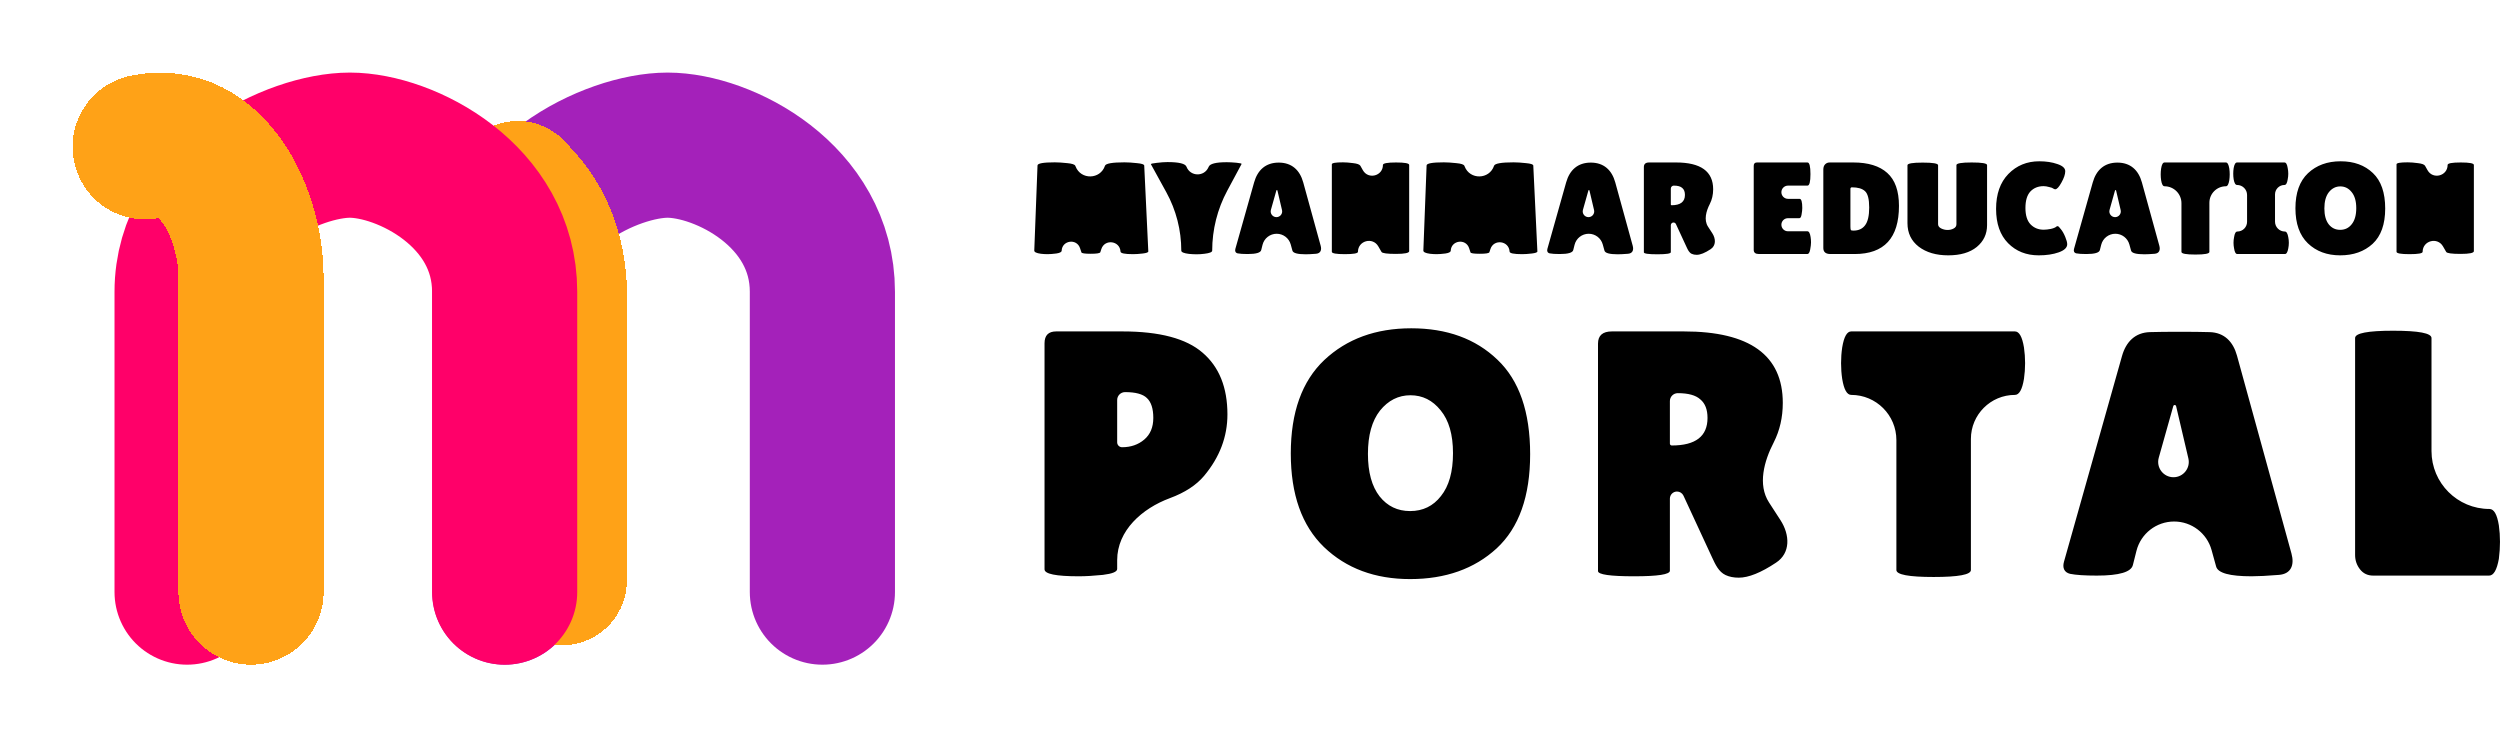 <svg width="155" height="46" viewBox="0 0 155 46" fill="none" xmlns="http://www.w3.org/2000/svg">
<path d="M70.25 15.758C69.731 15.758 69.472 15.704 69.472 15.596C69.433 14.922 68.491 14.8 68.283 15.442L68.22 15.636C68.197 15.701 67.999 15.734 67.625 15.734C67.252 15.734 67.059 15.704 67.048 15.645L66.962 15.386C66.757 14.767 65.847 14.896 65.823 15.547C65.817 15.628 65.706 15.685 65.49 15.717C65.274 15.745 65.094 15.758 64.948 15.758C64.808 15.758 64.671 15.75 64.536 15.734C64.256 15.696 64.119 15.628 64.125 15.531L64.326 10.259C64.326 10.13 64.682 10.065 65.394 10.065C65.604 10.065 65.861 10.081 66.164 10.114C66.467 10.141 66.636 10.197 66.671 10.284L66.684 10.315C67.01 11.165 68.22 11.139 68.509 10.276C68.561 10.135 68.964 10.065 69.716 10.065C69.932 10.065 70.189 10.081 70.487 10.114C70.79 10.141 70.942 10.192 70.942 10.268L71.195 15.588C71.195 15.647 71.082 15.69 70.854 15.717C70.626 15.745 70.425 15.758 70.25 15.758ZM74.938 10.341C75.014 10.151 75.387 10.057 76.058 10.057C76.227 10.057 76.425 10.068 76.653 10.089C76.886 10.111 76.994 10.138 76.977 10.17L76.093 11.817C75.478 12.961 75.156 14.24 75.156 15.539C75.156 15.631 74.996 15.696 74.675 15.734C74.512 15.755 74.352 15.766 74.194 15.766C74.037 15.766 73.879 15.758 73.722 15.742C73.401 15.704 73.24 15.636 73.24 15.539C73.24 14.273 72.921 13.027 72.311 11.918L71.359 10.187C71.336 10.154 71.455 10.124 71.718 10.097C71.98 10.065 72.202 10.049 72.383 10.049C73.1 10.049 73.494 10.146 73.564 10.341C73.8 10.952 74.657 10.973 74.923 10.374L74.938 10.341ZM80.953 15.766C80.445 15.766 80.171 15.69 80.13 15.539L80.025 15.156C79.916 14.764 79.56 14.493 79.154 14.493C78.74 14.493 78.379 14.774 78.278 15.175L78.197 15.498C78.162 15.666 77.882 15.75 77.356 15.75C77.076 15.75 76.869 15.736 76.735 15.709C76.595 15.675 76.554 15.566 76.593 15.427L77.755 11.309C77.972 10.537 78.48 10.081 79.281 10.081C80.083 10.081 80.588 10.538 80.801 11.311L81.882 15.237C81.956 15.508 81.871 15.711 81.592 15.734C81.323 15.755 81.11 15.766 80.953 15.766ZM78.796 13.011C78.732 13.238 78.903 13.463 79.139 13.463C79.368 13.463 79.538 13.249 79.485 13.026L79.2 11.81C79.197 11.795 79.183 11.784 79.167 11.784C79.152 11.784 79.139 11.794 79.135 11.809L78.796 13.011ZM87.369 15.572C87.369 15.685 87.095 15.742 86.547 15.742C85.998 15.742 85.701 15.701 85.654 15.62L85.454 15.274C85.108 14.675 84.193 14.921 84.193 15.612C84.193 15.709 83.922 15.758 83.379 15.758C82.843 15.758 82.574 15.709 82.574 15.612V10.187C82.574 10.105 82.805 10.065 83.265 10.065C83.446 10.065 83.656 10.081 83.895 10.114C84.14 10.141 84.289 10.195 84.342 10.276L84.497 10.552C84.832 11.15 85.742 10.912 85.742 10.227C85.742 10.124 86.013 10.073 86.555 10.073C87.098 10.073 87.369 10.124 87.369 10.227V15.572ZM94.373 15.758C93.854 15.758 93.594 15.704 93.594 15.596C93.556 14.922 92.614 14.8 92.406 15.442L92.343 15.636C92.32 15.701 92.121 15.734 91.748 15.734C91.375 15.734 91.182 15.704 91.17 15.645L91.085 15.386C90.88 14.767 89.97 14.896 89.945 15.547C89.94 15.628 89.829 15.685 89.613 15.717C89.397 15.745 89.216 15.758 89.07 15.758C88.93 15.758 88.793 15.75 88.659 15.734C88.379 15.696 88.242 15.628 88.248 15.531L88.449 10.259C88.449 10.13 88.805 10.065 89.517 10.065C89.727 10.065 89.983 10.081 90.287 10.114C90.59 10.141 90.759 10.197 90.794 10.284L90.806 10.315C91.132 11.165 92.343 11.139 92.632 10.276C92.684 10.135 93.087 10.065 93.839 10.065C94.055 10.065 94.312 10.081 94.609 10.114C94.913 10.141 95.064 10.192 95.064 10.268L95.318 15.588C95.318 15.647 95.204 15.69 94.977 15.717C94.749 15.745 94.548 15.758 94.373 15.758ZM100.299 15.766C99.791 15.766 99.517 15.69 99.477 15.539L99.371 15.156C99.263 14.764 98.906 14.493 98.5 14.493C98.086 14.493 97.725 14.774 97.624 15.175L97.543 15.498C97.508 15.666 97.228 15.75 96.703 15.75C96.423 15.75 96.216 15.736 96.081 15.709C95.941 15.675 95.9 15.566 95.939 15.427L97.101 11.309C97.319 10.537 97.826 10.081 98.628 10.081C99.43 10.081 99.934 10.538 100.147 11.311L101.228 15.237C101.303 15.508 101.217 15.711 100.938 15.734C100.669 15.755 100.457 15.766 100.299 15.766ZM98.142 13.011C98.079 13.238 98.249 13.463 98.485 13.463C98.714 13.463 98.884 13.249 98.832 13.026L98.546 11.81C98.543 11.795 98.529 11.784 98.513 11.784C98.498 11.784 98.485 11.794 98.481 11.809L98.142 13.011ZM103.591 15.636C103.591 15.723 103.314 15.766 102.76 15.766C102.2 15.766 101.92 15.726 101.92 15.645V10.357C101.92 10.168 102.028 10.073 102.244 10.073H103.915C105.449 10.073 106.216 10.627 106.216 11.736C106.216 12.071 106.146 12.376 106.006 12.652C105.781 13.088 105.629 13.637 105.895 14.049L106.163 14.461C106.384 14.803 106.4 15.227 106.059 15.45C105.709 15.682 105.42 15.799 105.193 15.799C105.075 15.799 104.973 15.778 104.886 15.738C104.727 15.663 104.648 15.491 104.574 15.332L103.907 13.891C103.88 13.833 103.821 13.795 103.757 13.795C103.665 13.795 103.591 13.87 103.591 13.961V15.636ZM103.775 11.508C103.674 11.508 103.591 11.591 103.591 11.692V12.681C103.591 12.705 103.611 12.725 103.635 12.725C104.189 12.725 104.466 12.511 104.466 12.084C104.466 11.89 104.411 11.746 104.3 11.654C104.195 11.557 104.02 11.508 103.775 11.508ZM111.574 12.328C111.685 12.328 111.741 12.517 111.741 12.895C111.741 13.009 111.726 13.144 111.697 13.301C111.673 13.452 111.627 13.528 111.557 13.528H110.851C110.627 13.528 110.446 13.709 110.446 13.933C110.446 14.157 110.627 14.339 110.851 14.339H112.056C112.155 14.339 112.222 14.458 112.257 14.696C112.274 14.798 112.283 14.909 112.283 15.028C112.283 15.142 112.266 15.29 112.231 15.474C112.196 15.658 112.137 15.75 112.056 15.75H109.063C108.841 15.75 108.731 15.666 108.731 15.498V10.284C108.731 10.143 108.798 10.073 108.932 10.073H112.064C112.187 10.073 112.248 10.314 112.248 10.795C112.248 11.271 112.187 11.508 112.064 11.508H110.855C110.629 11.508 110.446 11.692 110.446 11.918C110.446 12.144 110.629 12.328 110.855 12.328H111.574ZM113.046 15.377V10.511C113.046 10.376 113.081 10.27 113.151 10.195C113.227 10.114 113.323 10.073 113.44 10.073H114.901C115.828 10.073 116.531 10.289 117.01 10.722C117.494 11.154 117.736 11.835 117.736 12.765C117.736 14.755 116.82 15.75 114.988 15.75H113.492C113.195 15.75 113.046 15.626 113.046 15.377ZM114.813 11.614C114.765 11.614 114.726 11.653 114.726 11.701V14.039C114.726 14.152 114.735 14.225 114.752 14.258C114.77 14.285 114.822 14.298 114.91 14.298C115.23 14.298 115.472 14.187 115.636 13.966C115.805 13.744 115.89 13.376 115.89 12.863C115.89 12.344 115.802 12.006 115.627 11.849C115.458 11.692 115.187 11.614 114.813 11.614ZM121.299 10.235C121.299 10.127 121.614 10.073 122.244 10.073C122.88 10.073 123.198 10.127 123.198 10.235V13.958C123.198 14.509 122.985 14.961 122.559 15.312C122.133 15.658 121.544 15.831 120.791 15.831C120.045 15.831 119.435 15.653 118.963 15.296C118.496 14.934 118.263 14.447 118.263 13.836V10.243C118.263 10.135 118.578 10.081 119.208 10.081C119.844 10.081 120.161 10.135 120.161 10.243V13.901C120.161 14.009 120.223 14.095 120.345 14.16C120.474 14.225 120.608 14.258 120.748 14.258C120.888 14.258 121.013 14.228 121.124 14.168C121.241 14.109 121.299 14.02 121.299 13.901V10.235ZM126.435 10C126.86 10 127.234 10.057 127.555 10.17C127.881 10.278 128.045 10.427 128.045 10.616C128.045 10.806 127.966 11.041 127.808 11.322C127.657 11.598 127.528 11.736 127.423 11.736C127.347 11.736 127.289 11.668 127.218 11.643C127.175 11.628 127.121 11.613 127.056 11.598C126.922 11.56 126.805 11.541 126.706 11.541C126.368 11.541 126.093 11.652 125.883 11.873C125.679 12.095 125.577 12.436 125.577 12.895C125.577 13.349 125.682 13.687 125.892 13.909C126.108 14.131 126.379 14.242 126.706 14.242C126.84 14.242 126.989 14.225 127.152 14.193C127.321 14.155 127.441 14.104 127.511 14.039C127.523 14.028 127.546 14.023 127.581 14.023C127.616 14.023 127.68 14.085 127.773 14.209C127.873 14.328 127.963 14.488 128.045 14.688C128.126 14.882 128.167 15.034 128.167 15.142C128.167 15.352 127.992 15.52 127.642 15.645C127.292 15.769 126.878 15.831 126.4 15.831C125.63 15.831 124.997 15.58 124.501 15.077C124.005 14.574 123.757 13.866 123.757 12.952C123.757 12.033 124.011 11.311 124.518 10.787C125.032 10.262 125.67 10 126.435 10ZM132.949 15.766C132.442 15.766 132.168 15.69 132.127 15.539L132.021 15.156C131.913 14.764 131.557 14.493 131.151 14.493C130.737 14.493 130.376 14.774 130.275 15.175L130.193 15.498C130.158 15.666 129.878 15.75 129.353 15.75C129.073 15.75 128.866 15.736 128.732 15.709C128.592 15.675 128.55 15.566 128.59 15.427L129.751 11.309C129.969 10.537 130.477 10.081 131.278 10.081C132.08 10.081 132.585 10.538 132.798 11.311L133.879 15.237C133.953 15.508 133.868 15.711 133.588 15.734C133.32 15.755 133.107 15.766 132.949 15.766ZM130.793 13.011C130.729 13.238 130.9 13.463 131.135 13.463C131.365 13.463 131.534 13.249 131.482 13.026L131.197 11.81C131.193 11.795 131.18 11.784 131.164 11.784C131.149 11.784 131.135 11.794 131.131 11.809L130.793 13.011ZM136.982 15.62C136.982 15.728 136.693 15.782 136.116 15.782C135.538 15.782 135.25 15.728 135.25 15.62V12.599C135.25 12.019 134.78 11.549 134.2 11.549C134.1 11.549 134.03 11.425 133.99 11.176C133.972 11.057 133.963 10.935 133.963 10.811C133.963 10.687 133.972 10.565 133.99 10.446C134.03 10.197 134.1 10.073 134.2 10.073H138.006C138.105 10.073 138.175 10.197 138.216 10.446C138.233 10.565 138.242 10.687 138.242 10.811C138.242 10.935 138.233 11.057 138.216 11.176C138.175 11.425 138.105 11.549 138.006 11.549C137.441 11.549 136.982 12.007 136.982 12.573V15.62ZM138.714 14.355C139.048 14.355 139.318 14.085 139.318 13.751V12.089C139.318 11.746 139.04 11.468 138.697 11.468C138.598 11.468 138.528 11.352 138.487 11.119C138.469 11.006 138.461 10.889 138.461 10.77C138.461 10.652 138.469 10.535 138.487 10.422C138.528 10.189 138.598 10.073 138.697 10.073H141.637C141.736 10.073 141.803 10.189 141.838 10.422C141.861 10.535 141.873 10.652 141.873 10.77C141.873 10.889 141.861 11.006 141.838 11.119C141.803 11.352 141.736 11.468 141.637 11.468C141.313 11.468 141.051 11.73 141.051 12.054V13.742C141.051 14.081 141.325 14.355 141.663 14.355C141.762 14.355 141.832 14.471 141.873 14.704C141.896 14.817 141.908 14.934 141.908 15.053C141.908 15.171 141.896 15.288 141.873 15.401C141.832 15.634 141.762 15.75 141.663 15.75H138.714C138.615 15.75 138.548 15.634 138.513 15.401C138.49 15.288 138.478 15.171 138.478 15.053C138.478 14.934 138.49 14.817 138.513 14.704C138.548 14.471 138.615 14.355 138.714 14.355ZM145.091 15.831C144.274 15.831 143.606 15.582 143.087 15.085C142.574 14.588 142.317 13.863 142.317 12.912C142.317 11.954 142.576 11.23 143.096 10.738C143.621 10.246 144.294 10 145.117 10C145.945 10 146.613 10.243 147.121 10.73C147.628 11.211 147.882 11.944 147.882 12.928C147.882 13.906 147.622 14.636 147.103 15.117C146.584 15.593 145.913 15.831 145.091 15.831ZM145.099 11.557C144.819 11.557 144.583 11.676 144.391 11.914C144.204 12.152 144.111 12.487 144.111 12.92C144.111 13.347 144.201 13.677 144.382 13.909C144.563 14.136 144.799 14.25 145.091 14.25C145.388 14.25 145.627 14.133 145.808 13.901C145.995 13.668 146.088 13.336 146.088 12.903C146.088 12.471 145.992 12.138 145.799 11.906C145.613 11.673 145.379 11.557 145.099 11.557ZM153.38 15.572C153.38 15.685 153.105 15.742 152.557 15.742C152.009 15.742 151.711 15.701 151.665 15.62L151.465 15.274C151.119 14.675 150.203 14.921 150.203 15.612C150.203 15.709 149.932 15.758 149.39 15.758C148.853 15.758 148.585 15.709 148.585 15.612V10.187C148.585 10.105 148.815 10.065 149.276 10.065C149.457 10.065 149.667 10.081 149.906 10.114C150.151 10.141 150.3 10.195 150.352 10.276L150.507 10.552C150.842 11.15 151.752 10.912 151.752 10.227C151.752 10.124 152.023 10.073 152.566 10.073C153.108 10.073 153.38 10.124 153.38 10.227V15.572Z" fill="black"/>
<path d="M66.885 35.73C65.469 35.73 64.761 35.586 64.761 35.297V21.284C64.761 20.793 65.002 20.548 65.485 20.548H69.591C71.894 20.548 73.55 20.988 74.561 21.867C75.588 22.747 76.101 24.023 76.101 25.695C76.101 27.079 75.619 28.348 74.655 29.502C74.172 30.078 73.465 30.54 72.531 30.886C70.809 31.524 69.265 32.893 69.265 34.73V35.276C69.265 35.449 68.969 35.571 68.378 35.643C67.802 35.701 67.305 35.73 66.885 35.73ZM69.755 24.311C69.484 24.311 69.265 24.53 69.265 24.801V27.425C69.265 27.592 69.4 27.728 69.568 27.728C70.112 27.728 70.571 27.57 70.945 27.252C71.318 26.935 71.505 26.488 71.505 25.912C71.505 25.335 71.372 24.924 71.108 24.679C70.859 24.434 70.408 24.311 69.755 24.311ZM87.426 35.903C85.248 35.903 83.466 35.24 82.082 33.913C80.713 32.587 80.029 30.655 80.029 28.117C80.029 25.566 80.721 23.634 82.106 22.322C83.505 21.009 85.302 20.354 87.496 20.354C89.705 20.354 91.486 21.002 92.839 22.3C94.192 23.583 94.869 25.537 94.869 28.161C94.869 30.77 94.177 32.717 92.792 34C91.408 35.269 89.619 35.903 87.426 35.903ZM87.449 24.506C86.702 24.506 86.072 24.823 85.559 25.457C85.061 26.092 84.812 26.986 84.812 28.139C84.812 29.278 85.053 30.157 85.536 30.777C86.018 31.383 86.648 31.686 87.426 31.686C88.219 31.686 88.857 31.376 89.339 30.756C89.837 30.136 90.086 29.249 90.086 28.096C90.086 26.942 89.829 26.056 89.316 25.436C88.818 24.816 88.196 24.506 87.449 24.506ZM103.533 35.384C103.533 35.615 102.794 35.73 101.316 35.73C99.823 35.73 99.076 35.622 99.076 35.406V21.305C99.076 20.801 99.364 20.548 99.939 20.548H104.396C108.487 20.548 110.533 22.026 110.533 24.982C110.533 25.875 110.346 26.69 109.973 27.425C109.371 28.587 108.967 30.052 109.677 31.15L110.389 32.25C110.98 33.162 111.022 34.292 110.113 34.886C109.18 35.507 108.41 35.816 107.803 35.816C107.488 35.816 107.215 35.762 106.984 35.653C106.562 35.455 106.351 34.998 106.155 34.574L104.375 30.731C104.302 30.575 104.146 30.475 103.974 30.475C103.73 30.475 103.533 30.672 103.533 30.916V35.384ZM104.023 24.376C103.752 24.376 103.533 24.595 103.533 24.866V27.503C103.533 27.568 103.585 27.62 103.649 27.62C105.127 27.62 105.866 27.051 105.866 25.912C105.866 25.392 105.718 25.01 105.423 24.765C105.143 24.506 104.676 24.376 104.023 24.376ZM122.196 35.341C122.196 35.629 121.426 35.773 119.886 35.773C118.346 35.773 117.576 35.629 117.576 35.341V27.284C117.576 25.738 116.322 24.484 114.776 24.484C114.511 24.484 114.325 24.153 114.216 23.489C114.169 23.172 114.146 22.848 114.146 22.516C114.146 22.185 114.169 21.86 114.216 21.543C114.325 20.88 114.511 20.548 114.776 20.548H124.926C125.19 20.548 125.377 20.88 125.486 21.543C125.532 21.86 125.556 22.185 125.556 22.516C125.556 22.848 125.532 23.172 125.486 23.489C125.377 24.153 125.19 24.484 124.926 24.484C123.418 24.484 122.196 25.706 122.196 27.214V35.341ZM139.593 35.73C138.24 35.73 137.508 35.528 137.4 35.124L137.117 34.102C136.829 33.058 135.879 32.334 134.796 32.334C133.692 32.334 132.73 33.084 132.46 34.154L132.243 35.016C132.149 35.463 131.403 35.687 130.003 35.687C129.256 35.687 128.704 35.651 128.346 35.578C127.972 35.488 127.862 35.196 127.967 34.826L131.564 22.074C131.813 21.191 132.38 20.617 133.298 20.591C133.781 20.577 134.394 20.57 135.136 20.57C135.895 20.57 136.518 20.577 137.007 20.592C137.903 20.619 138.453 21.181 138.692 22.046L142.071 34.319C142.269 35.04 142.041 35.583 141.296 35.643C140.581 35.701 140.013 35.73 139.593 35.73ZM133.842 28.382C133.672 28.987 134.127 29.588 134.756 29.588C135.367 29.588 135.819 29.018 135.679 28.422L134.919 25.181C134.91 25.14 134.873 25.111 134.831 25.111C134.791 25.111 134.755 25.138 134.744 25.177L133.842 28.382ZM146.016 34.411V20.959C146.016 20.656 146.802 20.505 148.373 20.505C149.959 20.505 150.753 20.656 150.753 20.959V27.963C150.753 29.947 152.361 31.556 154.346 31.556C154.626 31.556 154.82 31.895 154.929 32.572C154.976 32.904 154.999 33.243 154.999 33.589C154.999 33.935 154.976 34.288 154.929 34.649C154.805 35.341 154.603 35.687 154.323 35.687H147.136C146.794 35.687 146.522 35.557 146.319 35.297C146.117 35.038 146.016 34.742 146.016 34.411Z" fill="black"/>
<path d="M31.3 36.71C31.3 36.71 31.301 24.07 31.3 18.091C31.299 12.112 37.945 9 41.39 9C44.836 9 50.988 12.103 50.988 18.091C50.988 24.08 50.988 36.71 50.988 36.71" stroke="#A421BA" stroke-width="9" stroke-linecap="round"/>
<g filter="url(#filter0_d_684_2985)">
<path d="M30.864 36V19.458C31.132 14.449 28.993 12.478 28.1 11.5" stroke="#FFA217" stroke-width="8" stroke-linecap="round" shape-rendering="crispEdges"/>
</g>
<path d="M11.6 36.71C11.6 36.71 11.601 24.07 11.6 18.091C11.599 12.112 18.244 9 21.69 9C25.136 9 31.288 12.103 31.288 18.091C31.288 24.08 31.288 36.71 31.288 36.71" stroke="#FF0069" stroke-width="9" stroke-linecap="round"/>
<g filter="url(#filter1_d_684_2985)">
<path d="M11.563 36.71V17.213C11.563 13.157 9.084 8.228 5 9.102" stroke="#FFA217" stroke-width="9" stroke-linecap="round" shape-rendering="crispEdges"/>
</g>
<defs>
<filter id="filter0_d_684_2985" x="24.1" y="3.5" width="18.788" height="40.5" filterUnits="userSpaceOnUse" color-interpolation-filters="sRGB">
<feFlood flood-opacity="0" result="BackgroundImageFix"/>
<feColorMatrix in="SourceAlpha" type="matrix" values="0 0 0 0 0 0 0 0 0 0 0 0 0 0 0 0 0 0 127 0" result="hardAlpha"/>
<feOffset dx="4"/>
<feGaussianBlur stdDeviation="2"/>
<feComposite in2="hardAlpha" operator="out"/>
<feColorMatrix type="matrix" values="0 0 0 0 0 0 0 0 0 0 0 0 0 0 0 0 0 0 0.25 0"/>
<feBlend mode="normal" in2="BackgroundImageFix" result="effect1_dropShadow_684_2985"/>
<feBlend mode="normal" in="SourceGraphic" in2="effect1_dropShadow_684_2985" result="shape"/>
</filter>
<filter id="filter1_d_684_2985" x="0.499" y="0.494" width="23.564" height="44.716" filterUnits="userSpaceOnUse" color-interpolation-filters="sRGB">
<feFlood flood-opacity="0" result="BackgroundImageFix"/>
<feColorMatrix in="SourceAlpha" type="matrix" values="0 0 0 0 0 0 0 0 0 0 0 0 0 0 0 0 0 0 127 0" result="hardAlpha"/>
<feOffset dx="4"/>
<feGaussianBlur stdDeviation="2"/>
<feComposite in2="hardAlpha" operator="out"/>
<feColorMatrix type="matrix" values="0 0 0 0 0 0 0 0 0 0 0 0 0 0 0 0 0 0 0.25 0"/>
<feBlend mode="normal" in2="BackgroundImageFix" result="effect1_dropShadow_684_2985"/>
<feBlend mode="normal" in="SourceGraphic" in2="effect1_dropShadow_684_2985" result="shape"/>
</filter>
</defs>
</svg>
